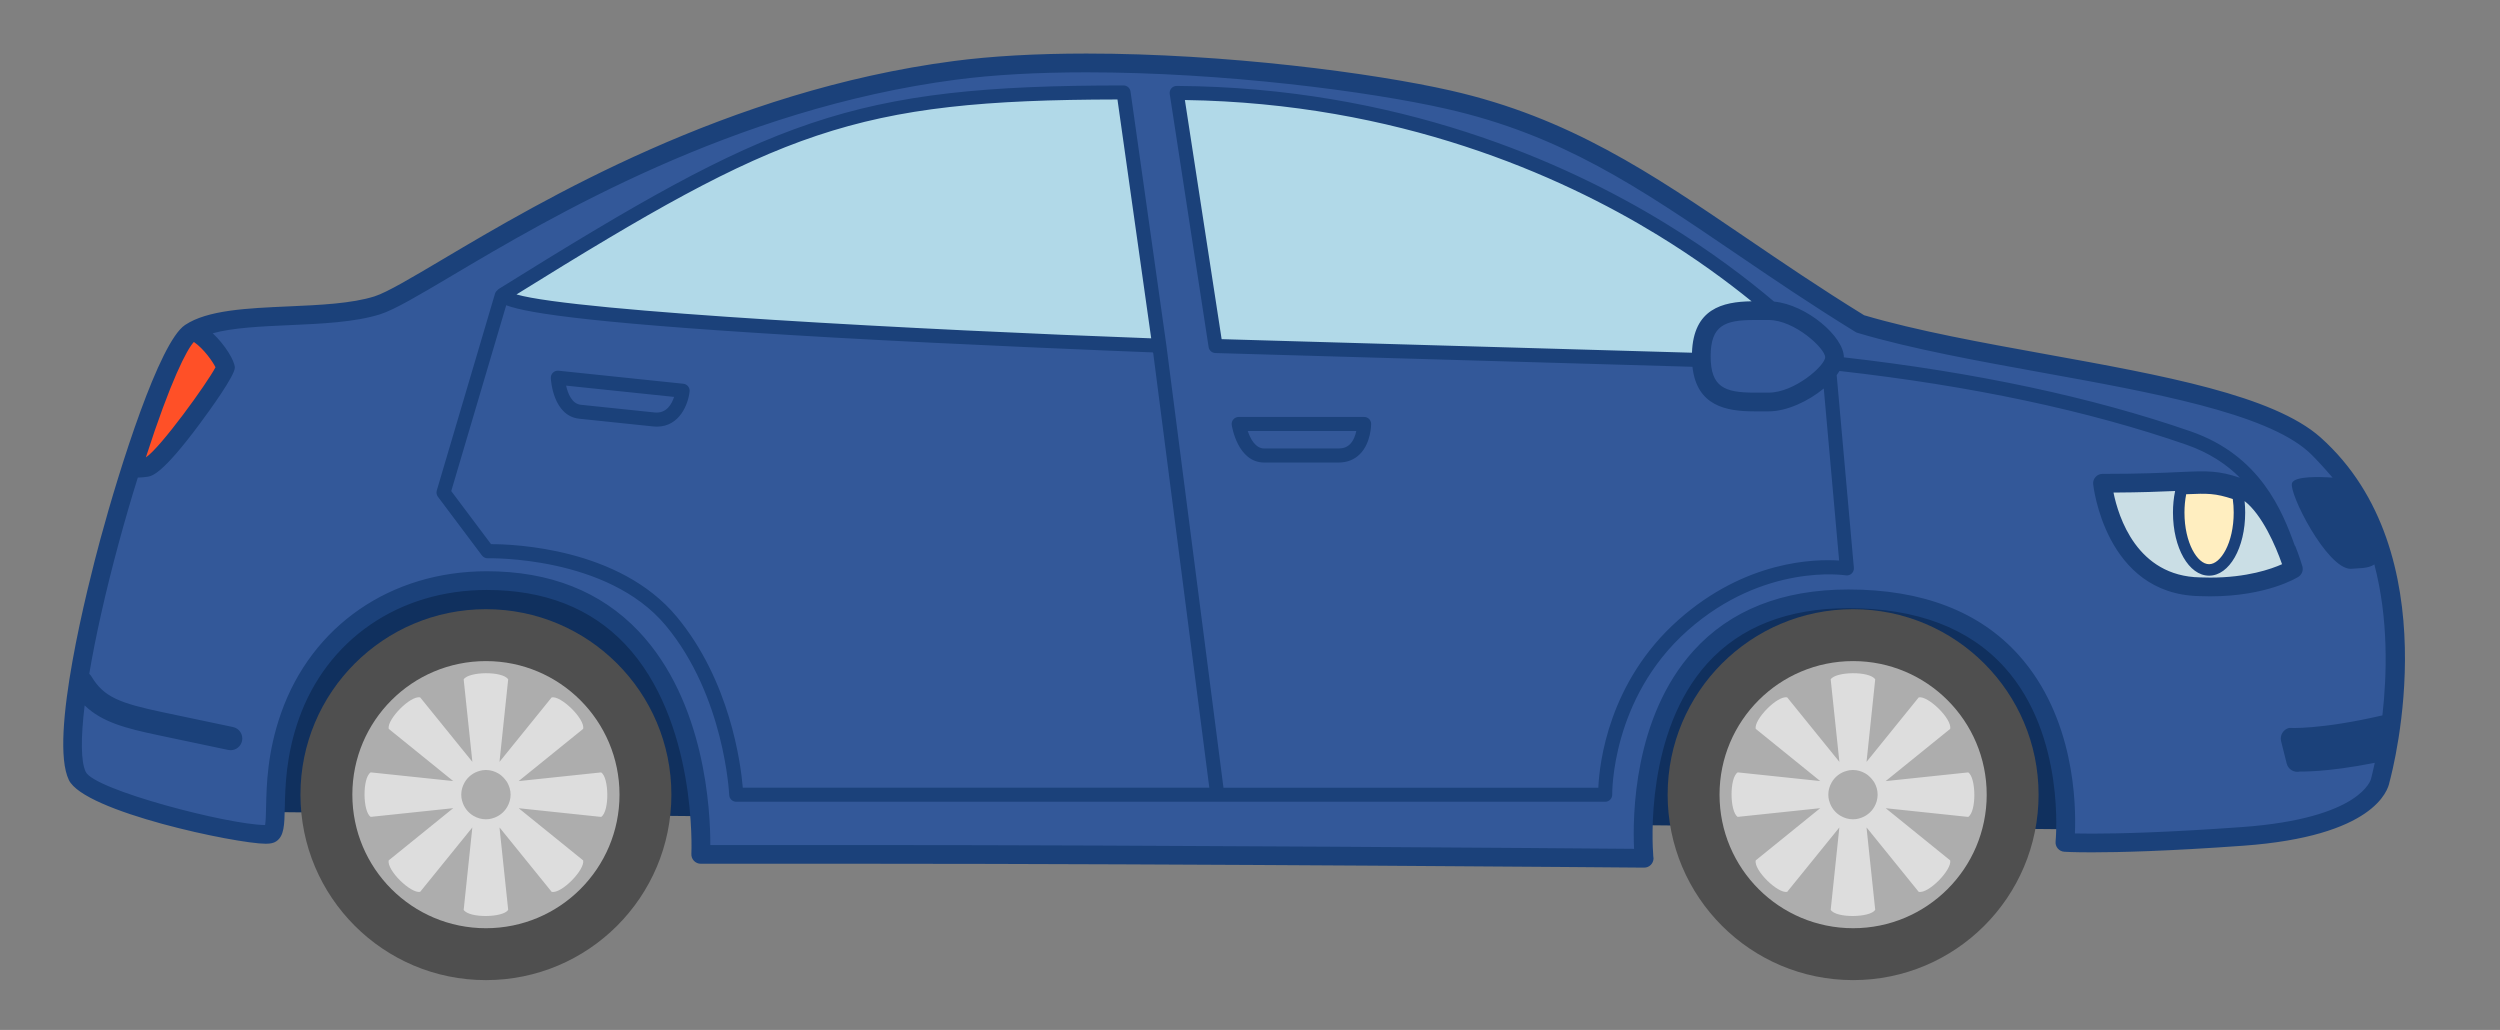 <?xml version="1.0" encoding="utf-8"?>
<!-- Generator: Adobe Illustrator 15.0.0, SVG Export Plug-In . SVG Version: 6.00 Build 0)  -->
<!DOCTYPE svg PUBLIC "-//W3C//DTD SVG 1.1//EN" "http://www.w3.org/Graphics/SVG/1.1/DTD/svg11.dtd">
<svg version="1.1" id="Layer_1" xmlns="http://www.w3.org/2000/svg" xmlns:xlink="http://www.w3.org/1999/xlink" x="0px" y="0px"
	 width="534px" height="220px" viewBox="0 0 534 220" enable-background="new 0 0 534 220" xml:space="preserve">
<rect x="0" y="0" width="534" height="220" fill="#808080" stroke="none"/>
<g id="Car.svg">
	<path fill="#10305E" d="M50.642,173.396l424.99,4.068l-0.589-65.086L51,109.794L50.642,173.396z"/>
	<path id="TireBorder" fill="#4F4F4F" d="M143.409,169.739c0,21.88-17.736,39.614-39.615,39.614
		c-21.88,0-39.617-17.734-39.617-39.614s17.737-39.617,39.617-39.617C125.673,130.122,143.409,147.859,143.409,169.739z
		 M395.827,130.122c-21.882,0-39.619,17.737-39.619,39.617s17.737,39.614,39.619,39.614c21.878,0,39.614-17.734,39.614-39.614
		S417.705,130.122,395.827,130.122z"/>
	<path id="Wheel" fill="#ADADAD" d="M132.327,169.741c0,15.761-12.781,28.526-28.532,28.526c-15.765,0-28.533-12.769-28.533-28.526
		c0-15.759,12.768-28.531,28.533-28.531C119.545,141.21,132.327,153.982,132.327,169.741z M395.827,141.21
		c-15.771,0-28.534,12.772-28.534,28.531c0,15.761,12.768,28.526,28.534,28.526c15.75,0,28.532-12.769,28.532-28.526
		C424.359,153.982,411.577,141.21,395.827,141.21z"/>
	<path id="Rimms" fill="#DDDDDD" d="M110.95,166.826c7.038-0.738,16.824-1.768,17.458-1.84c1.69,1.07,1.813,8.328,0,9.506
		c-0.518-0.055-10.499-1.106-17.59-1.854v0.021c5.507,4.46,13.238,10.72,13.741,11.121c0.438,1.949-4.608,7.171-6.719,6.72
		c-0.329-0.399-6.638-8.196-11.125-13.741l-0.015,0.066c0.74,7.042,1.776,16.888,1.849,17.521c-1.073,1.69-8.332,1.813-9.508,0
		c0.056-0.521,1.851-17.604,1.851-17.604c-4.455,5.5-10.744,13.253-11.143,13.754c-1.951,0.438-7.171-4.607-6.719-6.721
		c0.402-0.327,8.228-6.662,13.773-11.149c-7.05,0.74-16.983,1.785-17.622,1.858c-1.691-1.071-1.815-8.329,0-9.506
		c0.516,0.054,10.529,1.104,17.623,1.854c-5.508-4.46-13.27-10.745-13.774-11.146c-0.438-1.951,4.608-7.172,6.719-6.723
		c0.329,0.403,6.664,8.229,11.151,13.771h-0.001c-0.74-7.049-1.785-16.981-1.858-17.622c1.071-1.688,8.333-1.812,9.508,0
		c-0.056,0.519-1.111,10.53-1.857,17.625c4.461-5.511,10.747-13.271,11.147-13.774c1.952-0.438,7.171,4.607,6.721,6.723
		c-0.401,0.326-8.143,6.594-13.682,11.074c-0.03,0.024-0.06,0.049-0.09,0.073L110.95,166.826z M106.423,165.193l0.01,0.009
		c-0.779-0.454-1.672-0.733-2.639-0.733c-0.483,0-0.948,0.069-1.39,0.195l0.046-0.001c-1.368,0.362-2.511,1.254-3.2,2.446
		l0.007-0.01c-0.454,0.776-0.733,1.674-0.733,2.641c0,0.466,0.065,0.914,0.183,1.341l0.011,0.001
		c0.362,1.367,1.254,2.511,2.446,3.199l-0.01-0.008c0.778,0.455,1.672,0.73,2.639,0.73c0.468,0,0.918-0.062,1.347-0.186
		l-0.004-0.012c1.368-0.359,2.512-1.254,3.202-2.442l-0.007,0.01c0.454-0.776,0.732-1.671,0.732-2.638s-0.279-1.858-0.732-2.641
		C108.332,167.102,107.615,165.885,106.423,165.193z M402.95,166.826c7.039-0.738,16.824-1.768,17.459-1.84
		c1.688,1.07,1.812,8.328,0,9.506c-0.521-0.055-10.499-1.106-17.59-1.854v0.021c5.508,4.46,13.235,10.72,13.737,11.121
		c0.438,1.949-4.604,7.171-6.719,6.72c-0.328-0.399-6.639-8.196-11.125-13.741l-0.016,0.066c0.738,7.042,1.773,16.888,1.85,17.521
		c-1.074,1.69-8.332,1.813-9.509,0c0.056-0.521,1.851-17.604,1.851-17.604c-4.453,5.5-10.742,13.253-11.143,13.754
		c-1.951,0.438-7.172-4.607-6.719-6.721c0.399-0.327,8.228-6.662,13.771-11.149c-7.051,0.74-16.981,1.785-17.623,1.858
		c-1.688-1.071-1.812-8.329,0-9.506c0.519,0.054,10.529,1.104,17.623,1.854c-5.508-4.46-13.271-10.745-13.771-11.146
		c-0.438-1.951,4.604-7.172,6.719-6.723c0.329,0.403,6.664,8.229,11.15,13.771l0,0c-0.74-7.049-1.785-16.981-1.858-17.622
		c1.071-1.688,8.333-1.812,9.509,0c-0.057,0.519-1.109,10.53-1.854,17.625c4.461-5.511,10.745-13.271,11.146-13.774
		c1.952-0.438,7.171,4.607,6.721,6.723c-0.397,0.326-8.143,6.594-13.682,11.074c-0.029,0.024-0.06,0.049-0.09,0.073L402.95,166.826z
		 M398.422,165.193l0.011,0.009c-0.775-0.454-1.673-0.733-2.639-0.733c-0.483,0-0.948,0.069-1.39,0.195l0.046-0.001
		c-1.368,0.362-2.511,1.254-3.2,2.446l0.008-0.01c-0.453,0.776-0.73,1.674-0.73,2.641c0,0.466,0.062,0.914,0.183,1.341l0.013,0.001
		c0.361,1.367,1.254,2.511,2.445,3.199l-0.01-0.008c0.775,0.455,1.672,0.73,2.639,0.73c0.468,0,0.918-0.062,1.348-0.186
		l-0.005-0.012c1.367-0.359,2.515-1.254,3.201-2.442l-0.008,0.01c0.454-0.776,0.729-1.671,0.729-2.638s-0.275-1.858-0.729-2.641
		C400.332,167.102,399.616,165.885,398.422,165.193z"/>
	<path id="Car" fill="#335899" d="M479.002,178.65c28.195-2.031,29.436-12.012,29.436-12.012s13.197-47.334-14.103-71.721
		c-15.319-13.589-65.909-16.492-96.981-25.743c-34.562-21.271-53.517-40.055-87.875-47.873
		c-24.888-5.663-73.605-10.464-105.494-6.283C140.211,23.385,92.12,61.544,80.62,65.203c-11.5,3.659-32.149,0.654-39.989,5.881
		c-7.841,5.228-30.15,82.173-24.118,94.656c2.757,5.799,39.285,13.744,41.371,12.312c2.085-1.433-0.731-11.536,4.042-25.087
		c5.809-16.49,21.046-28.954,42.069-28.954c48.762,0,45.682,58.483,45.682,58.483s10.188,0,34.947,0
		c69.658,0,166.554,0.83,166.554,0.83s-5.682-55.422,43.654-55.422c51.777,0,46.234,52.033,46.234,52.033
		S451.452,180.639,479.002,178.65z"/>
	<path id="Headlight" fill="#CADEE5" d="M449.1,103.223c21.575,0,21.537-1.665,28.954,0.797
		c7.416,2.462,11.814,17.501,11.814,17.501s-6.828,4.348-19.99,3.812C451.236,124.971,449.1,103.223,449.1,103.223z"/>
	<path id="Light" fill="#FFEEC0" d="M478.344,109.473c0-1.316-0.115-2.581-0.319-3.768c-0.154-0.065-0.309-0.146-0.466-0.197
		c-2.924-0.971-4.596-1.268-7.149-1.268c-1.204,0-2.643,0.065-4.438,0.146c-0.376,1.551-0.598,3.267-0.598,5.087
		c0,6.773,2.903,12.266,6.485,12.266C475.442,121.739,478.344,116.248,478.344,109.473z"/>
	<path id="Windows" fill="#B1D9E8" d="M251.34,19.848c64.291,0.422,107.428,29.331,127.081,46.11c0,0-11.515,1.5-11.515,1.499
		l-3.266,9.447l-103.998-2.997L251.34,19.848z M247.633,73.83l-7.641-54.084c-57.439,0-73.088,6.139-132.601,43.203
		C108.566,68.829,247.633,73.83,247.633,73.83z"/>
	<path id="TailLight" fill="#FF5027" d="M28.328,99.993c0.972,0.035,1.968,0.003,2.885-0.149
		c3.506-0.584,16.947-20.161,16.947-21.33c0-0.882-3.163-6.09-6.851-7.838c-0.234,0.132-0.462,0.266-0.677,0.41
		C37.858,72.934,33.08,84.835,28.328,99.993z"/>
	<path id="CarBorder" fill="#1B417A" d="M351.178,185.326c-0.006,0-0.012,0-0.018,0c-0.969-0.01-97.685-0.83-166.537-0.83h-34.947
		c-0.548,0-1.073-0.227-1.45-0.623s-0.575-0.934-0.547-1.48c0.014-0.283,1.285-28.531-14.192-44.828
		c-7.279-7.664-17.202-11.551-29.493-11.551c-18.785,0-34.182,10.582-40.183,27.617c-2.74,7.777-2.883,14.432-2.978,18.834
		c-0.082,3.791-0.131,6.078-1.818,7.237c-0.532,0.364-1.209,0.521-2.267,0.521c-6.178,0-38.8-6.803-42.042-13.623
		c-4.272-8.841,4.072-41.601,6.732-51.43c4.131-15.269,12.588-42.086,18.083-45.75c4.812-3.208,13.227-3.581,22.136-3.976
		c6.63-0.294,13.486-0.598,18.356-2.147c2.62-0.833,7.848-3.934,14.467-7.858c21.248-12.598,60.798-36.048,109.244-42.401
		c8.095-1.062,17.624-1.6,28.322-1.6c29.604,0,61.12,4.104,77.876,7.916c25.28,5.752,42.732,17.621,62.941,31.364
		c7.84,5.332,15.941,10.843,25.312,16.617c11.244,3.323,25.291,5.867,38.879,8.328c24.937,4.516,48.485,8.782,58.607,17.761
		c27.52,24.58,15.604,70.453,14.731,73.641c-0.326,1.813-3.384,11.572-31.25,13.582c-16.188,1.166-26.492,1.412-32.289,1.412
		c-0.002,0-0.002,0-0.004,0c-4.034,0-5.846-0.119-5.921-0.125c-0.542-0.035-1.047-0.291-1.396-0.707
		c-0.351-0.416-0.517-0.957-0.459-1.498c0.021-0.225,2.206-22.629-10.897-37.18c-7.556-8.391-18.772-12.645-33.348-12.645
		c-12.931,0-23.069,3.964-30.134,11.779c-13.237,14.646-11.771,38.469-11.555,41.187c0.034,0.146,0.053,0.299,0.053,0.455
		c0,1.106-0.894,2.009-2.008,2C351.186,185.326,351.182,185.326,351.178,185.326z M41.411,73.042
		c-1.478,1.571-4.933,8.146-10.255,24.657c3.1-2.016,13.073-15.792,14.875-19.255C45.443,77.257,43.564,74.519,41.411,73.042z
		 M18.074,150.729c-0.841,6.986-0.802,11.984,0.24,14.146c1.822,3.833,30.333,11.271,38.312,11.354
		c0.145-0.816,0.179-2.408,0.209-3.847c0.1-4.655,0.252-11.694,3.205-20.075c6.581-18.685,23.423-30.289,43.955-30.289
		c13.438,0,24.342,4.312,32.408,12.812c14.284,15.056,15.348,38.513,15.32,45.671h32.901c63.14,0,149.7,0.688,164.412,0.812
		c-0.321-6.896-0.146-28.082,12.68-42.287c7.856-8.701,18.999-13.114,33.117-13.114c15.767,0,27.994,4.707,36.341,13.989
		c11.967,13.311,12.298,31.855,12.027,38.123c0.896,0.021,2.104,0.039,3.652,0.039h0.002c5.729,0,15.934-0.242,32.004-1.4
		c25.626-1.848,27.588-10.248,27.604-10.333c0.012-0.099,0.021-0.126,0.048-0.222c0.021-0.07,0.327-1.209,0.74-3.17l-0.026,0.006
		c-10.521,2.08-15.931,1.849-15.931,1.849c-1.261,0.315-2.539-0.444-2.856-1.706l-1.192-4.75c-0.318-1.26,0.442-2.538,1.706-2.854
		c0,0,6.473,0.437,19.927-2.674c0.995-8.77,1.317-20.721-1.721-32.242c-1.36,0.932-3.42,0.771-5.054,0.937
		c-5.079,0-13.395-16.384-12.511-18.372c0.65-1.462,5.918-1.299,8.649-1.112c0,0-3.25-3.821-5.239-5.598
		c-9.279-8.23-33.367-12.593-56.661-16.812c-13.797-2.499-28.062-5.083-39.56-8.505c-0.168-0.05-0.329-0.122-0.479-0.214
		c-9.542-5.872-17.752-11.455-25.688-16.854c-20.692-14.072-37.037-25.187-61.58-30.771c-16.544-3.764-47.693-7.816-76.988-7.816
		c-10.524,0-19.878,0.527-27.801,1.566c-47.632,6.247-86.723,29.424-107.725,41.876c-7.105,4.213-12.239,7.257-15.294,8.229
		c-5.376,1.71-12.501,2.026-19.393,2.332c-5.977,0.265-12.107,0.536-16.437,1.748l0.026-0.023c2.724,2.537,4.736,5.979,4.736,7.348
		c0,1.723-5.282,9.02-7.553,12.077c-7.955,10.708-10.135,11.07-11.065,11.226c-0.642,0.107-1.348,0.169-2.104,0.185v-0.002
		c-1.369,4.374-2.763,9.138-4.137,14.218c-2.798,10.342-4.913,19.836-6.232,27.698c0.181,0.163,0.341,0.355,0.473,0.575
		c2.613,4.367,5.952,5.682,15.333,7.655l14.897,3.137c1.351,0.284,2.216,1.608,1.931,2.961c-0.248,1.179-1.287,1.986-2.444,1.986
		c-0.171,0-0.344-0.019-0.518-0.056l-14.897-3.139c-7.015-1.479-12.048-2.786-15.762-6.369L18.074,150.729z M291.384,89.06h-26.8
		c-0.438,0-0.852,0.19-1.137,0.521c-0.285,0.332-0.411,0.771-0.346,1.203c0.049,0.327,1.275,8.014,6.95,8.014h15.861
		c1.836,0,3.374-0.606,4.566-1.803c2.379-2.382,2.4-6.272,2.4-6.438C292.883,89.73,292.212,89.06,291.384,89.06z M288.361,94.875
		c-0.621,0.621-1.42,0.923-2.446,0.923h-15.86c-1.919,0-2.998-2.138-3.535-3.738h23.186C289.516,92.969,289.135,94.1,288.361,94.875
		z M145.963,81.968l-26.655-2.783c-0.44-0.052-0.867,0.101-1.185,0.401s-0.489,0.724-0.469,1.16
		c0.015,0.331,0.438,8.104,6.083,8.693l15.775,1.647c0.276,0.028,0.541,0.042,0.797,0.042c4.916,0,6.722-4.916,6.99-7.515
		C147.384,82.791,146.786,82.054,145.963,81.968z M139.823,88.103l-15.775-1.647c-1.908-0.199-2.759-2.438-3.128-4.085l23.064,2.408
		C143.502,86.296,142.363,88.369,139.823,88.103z M478.454,102.044c-2.842-2.851-6.55-5.355-11.503-7.074
		c-20.966-7.271-45.853-12.559-74.036-15.729h-0.002c-0.179,0.297-0.377,0.595-0.597,0.893l3.67,41.149
		c0.042,0.463-0.137,0.919-0.478,1.232s-0.812,0.457-1.269,0.377c-0.174-0.023-17.452-2.692-33.754,11.771
		c-16.375,14.526-16.121,34.854-16.116,35.058c0.009,0.402-0.146,0.795-0.429,1.081c-0.28,0.288-0.668,0.451-1.07,0.451H157.258
		c-0.805,0-1.466-0.636-1.499-1.438c-0.008-0.209-0.989-21.125-13.564-36.213c-12.456-14.949-37.749-14.355-38.007-14.357
		c-0.487,0.021-0.952-0.209-1.245-0.6l-9.41-12.547c-0.284-0.38-0.373-0.871-0.238-1.326l12.429-42.016
		c0.088-0.298,0.261-0.548,0.484-0.731l0.003,0.002c0.105-0.135,0.235-0.253,0.386-0.347c58.307-36.312,74.834-43.43,133.394-43.43
		c0.748,0,1.381,0.55,1.485,1.29l7.575,53.617l0.066,0.467l0.054,0.417c0.858,6.649,12.161,94.215,12.161,94.214H341.4
		c0.235-5.236,2.174-22.595,17.098-35.834c14.359-12.738,29.154-13.042,34.337-12.688l-3.278-36.75
		c-3.306,2.742-7.938,4.885-11.759,4.885h-3.082c-6.082,0-12.289-1.19-13.209-9.522l-101.906-2.936
		c-0.724-0.021-1.329-0.556-1.439-1.271l-8.306-54.059c-0.067-0.435,0.06-0.876,0.347-1.208c0.288-0.333,0.701-0.511,1.145-0.52
		c47.173,0.31,82.81,16.137,104.396,29.36c9.673,5.925,17.408,11.802,23.191,16.702h-0.002c7.031,0.693,14.916,7.521,14.916,11.893
		c0,0.024,0.072,0.032,0.072,0.032c28.129,3.205,53,8.513,74.007,15.801c14.816,5.141,19.545,16.896,22.268,24.479l0.062-0.019
		c0.871,2.178,1.383,3.861,1.528,4.359c0.249,0.854-0.095,1.771-0.846,2.249c-0.271,0.17-6.69,4.171-18.842,4.171
		c-0.747,0-1.516-0.016-2.307-0.048c-20.146-0.392-22.665-23.678-22.688-23.913c-0.057-0.562,0.132-1.12,0.511-1.539
		c0.379-0.418,0.917-0.656,1.479-0.656c7.999,0,12.937-0.227,16.536-0.393C471.759,100.549,473.833,100.533,478.454,102.044
		c0.075,0.025,0.151,0.051,0.229,0.077L478.454,102.044z M479.441,107.031l0.003,0.003c0.085,0.807,0.127,1.622,0.127,2.438
		c0,7.564-3.391,13.491-7.712,13.491c-4.324,0-7.713-5.927-7.713-13.491c0-1.562,0.151-3.104,0.459-4.594
		c-3.135,0.142-7.229,0.302-13.162,0.335c1.058,5.218,5.009,17.854,18.475,18.117c0.777,0.029,1.492,0.046,2.188,0.046
		c7.855,0,13.044-1.832,15.342-2.862C486.088,116.585,483.156,109.891,479.441,107.031z M471.859,120.514
		c2.484,0,5.259-4.535,5.259-11.041c0-0.969-0.066-1.936-0.198-2.885c-3.743-1.222-5.284-1.226-9.951-1.018
		c-0.244,1.267-0.368,2.575-0.368,3.903C466.6,115.979,469.372,120.514,471.859,120.514z M238.689,21.247
		c-56.374,0.097-71.983,6.604-128.37,41.646c12.843,3.685,87.365,7.609,135.578,9.373L238.689,21.247z M377.799,68.353h-3.082
		c-6.316,0-9.324,1.161-9.324,7.755c0,6.596,3.008,7.756,9.324,7.756h3.082c5.506,0,12.055-5.771,12.055-7.562
		C389.854,74.419,383.305,68.353,377.799,68.353z M246.328,75.436l-0.091-0.16c-7.115-0.278-41.103-1.635-68.369-3.185
		c-49.981-2.842-65.058-5.118-69.737-6.886l-0.004-0.002l-11.741,39.693l8.5,11.334c0.011,0,0.022,0,0.034,0
		c4.678,0,27.359,0.778,39.58,15.444c11.434,13.72,13.726,31.416,14.162,36.573c0,0,99.647,0,99.646,0L246.328,75.436z
		 M374.137,64.359v-0.003c-0.001,0-0.003,0-0.004,0C374.134,64.357,374.136,64.358,374.137,64.359z M354.072,50.201
		c-20.975-12.83-55.428-28.154-100.98-28.834l7.848,51.077l100.467,2.896c0.317-9.367,6.497-10.898,12.728-10.983
		C368.792,60.022,362.087,55.104,354.072,50.201z"/>
</g>
</svg>
